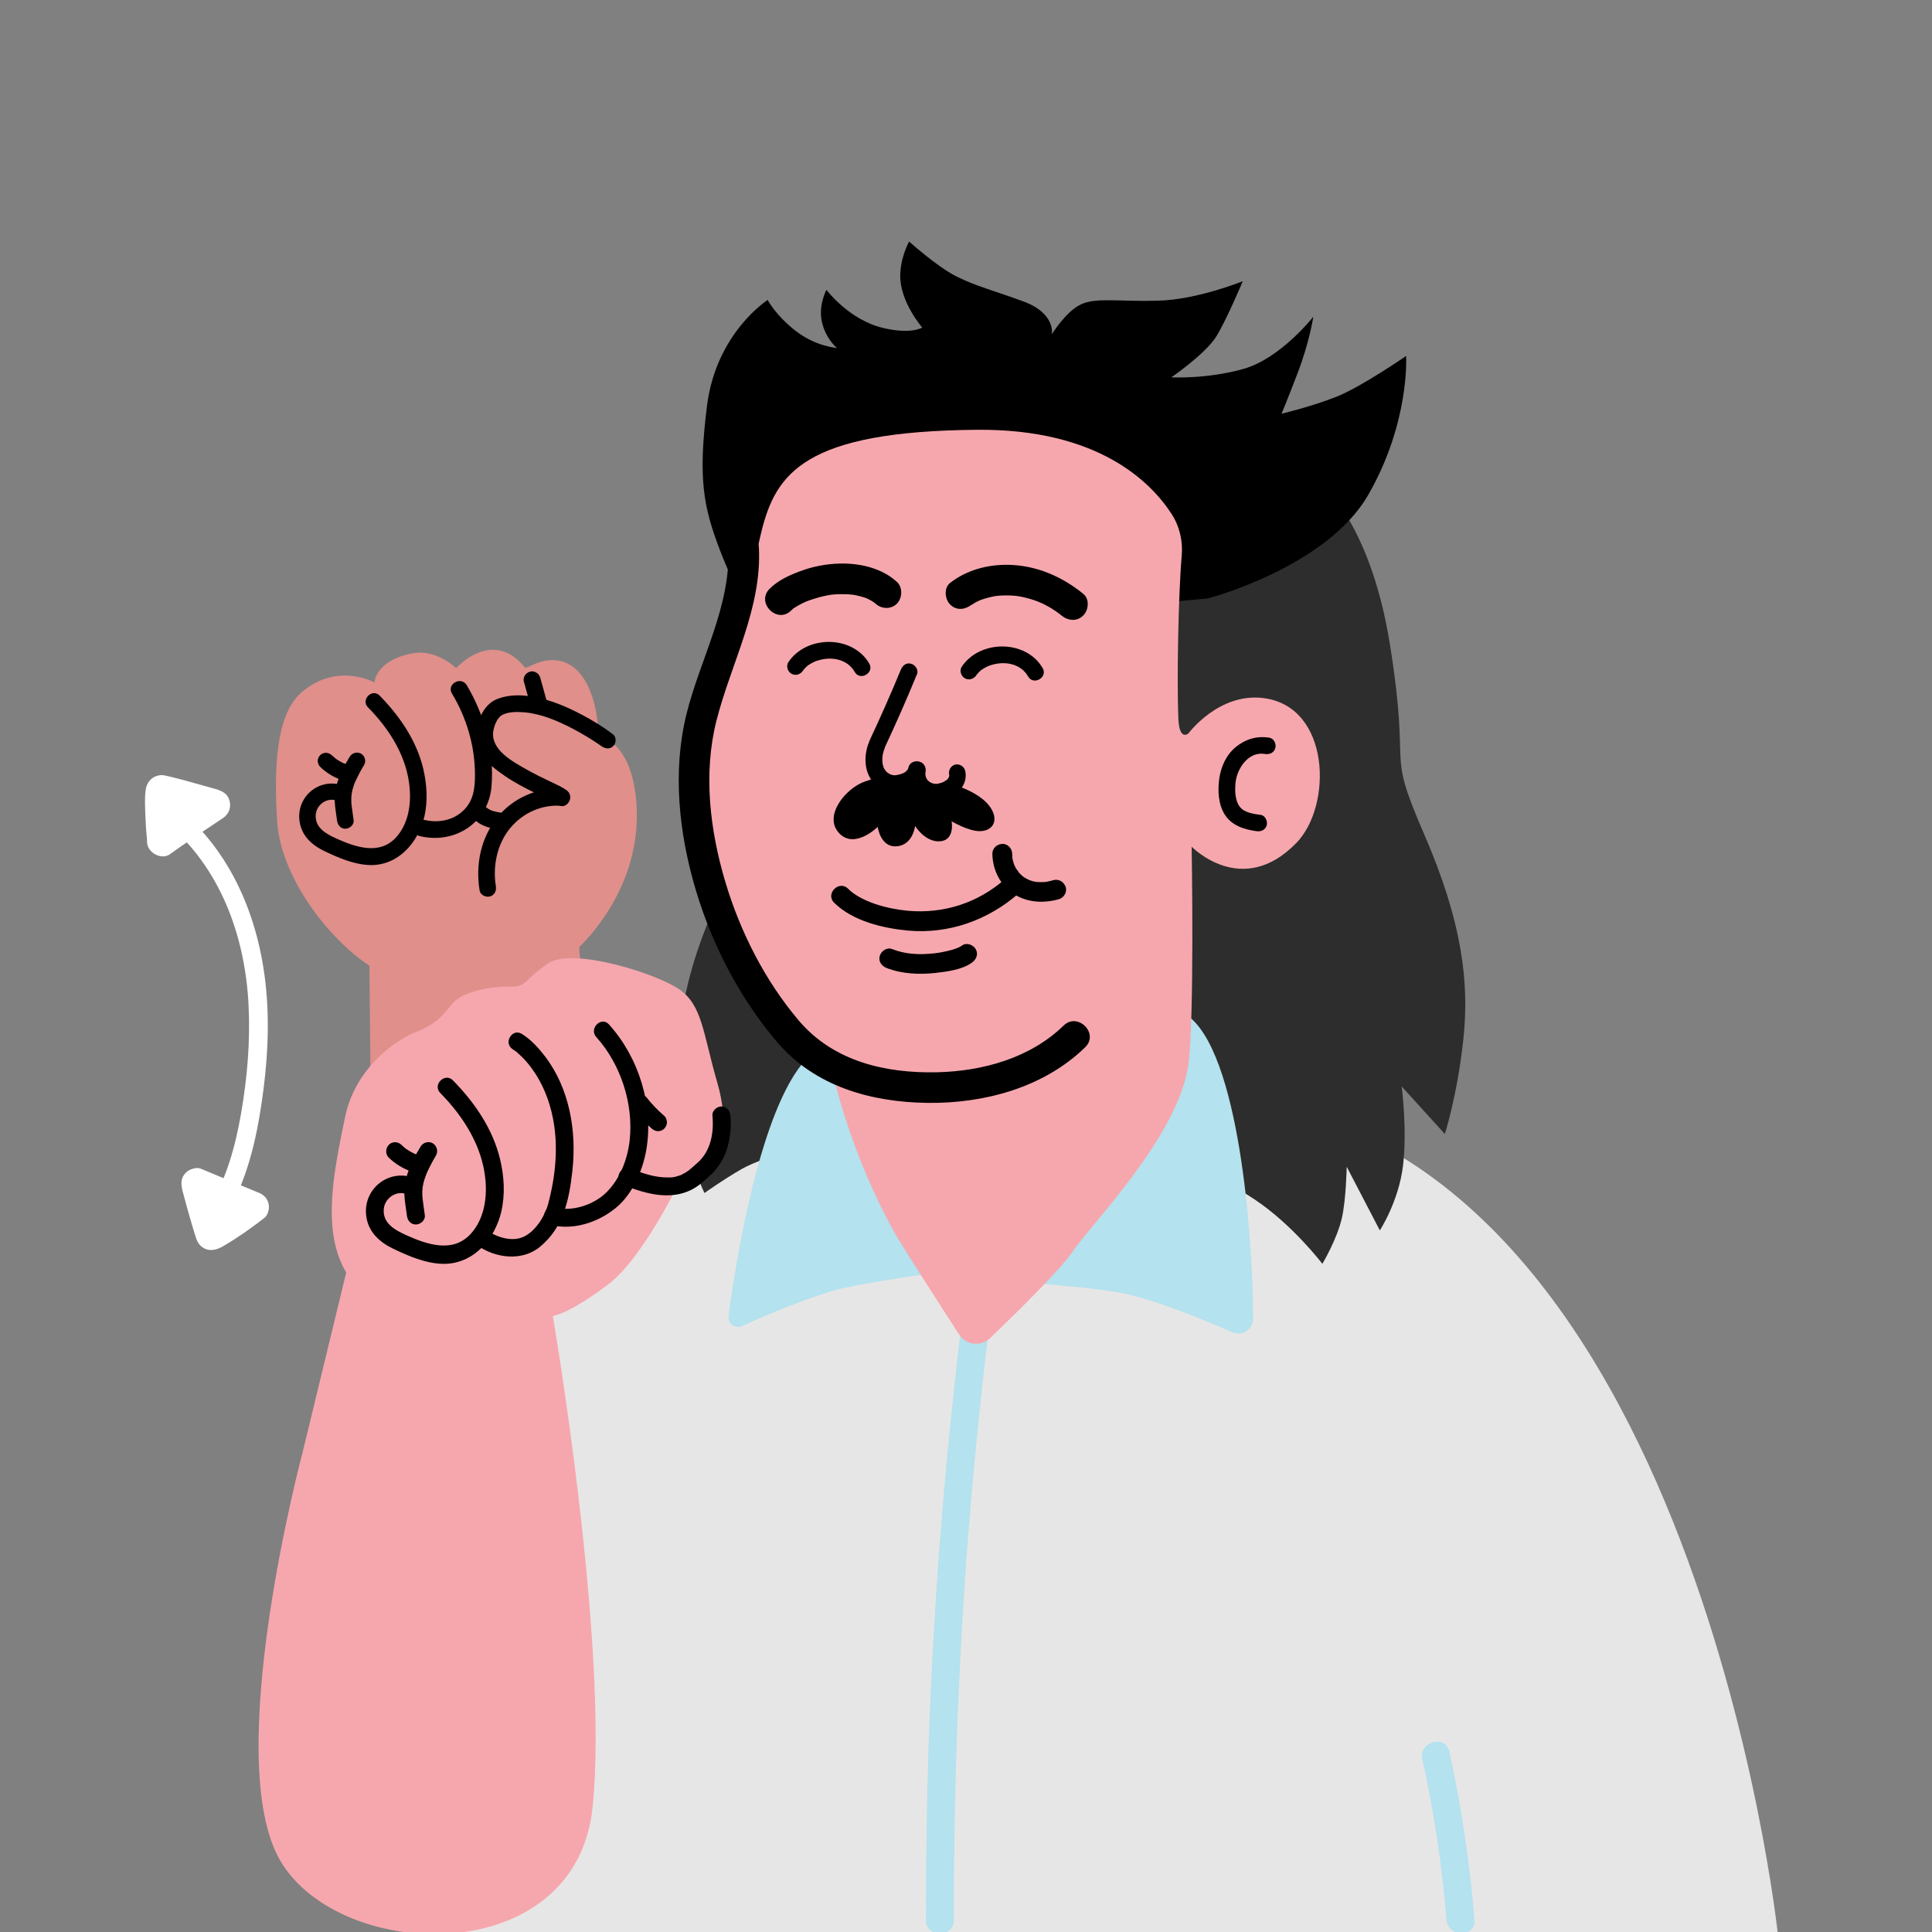 <svg width="200" height="200" viewBox="0 0 200 200" fill="none" xmlns="http://www.w3.org/2000/svg">
<rect x="0" y="0" width="200" height="200" fill="#808080" stroke="none"/>
<g clip-path="url(#clip0_243_1029)">
<path d="M60.88 111.03L59.96 98.03C59.96 98.03 65.21 93.31 65.86 85.96C66.14 82.87 65.69 77.09 61.83 76.14C62.09 76.27 61.89 69.99 58.58 68.61C56.43 67.71 54.52 69.32 54.34 69.1C50.97 64.93 47.22 69.17 47.22 69.17C47.22 69.17 45.17 67.13 42.63 67.64C38.84 68.4 38.76 70.65 38.76 70.65C38.76 70.65 34.96 68.51 31.26 71.63C28.49 73.96 28.38 79.77 28.68 84.92C29.01 90.71 33.93 97.13 38.24 99.97L38.36 111.98L60.88 111.03Z" fill="#E08F8B"/>
<path d="M63.47 76.03C62.45 75.24 61.34 74.57 60.2 73.97C58.36 73 56.37 72.19 54.29 72.01C53.35 71.93 52.36 72.01 51.48 72.36C50.52 72.73 49.94 73.59 49.59 74.52C49.18 75.61 49.18 76.88 49.75 77.91C50.29 78.91 51.33 79.68 52.24 80.31C53.25 81.01 54.34 81.57 55.44 82.11C56.2 82.48 57.04 82.79 57.73 83.29C58.64 83.95 59.51 82.44 58.61 81.78C58.12 81.43 57.55 81.19 57.01 80.93C56.17 80.53 55.33 80.12 54.52 79.66C53.13 78.88 50.8 77.64 51.06 75.74C51.14 75.14 51.46 74.28 52.01 74C52.68 73.66 53.57 73.68 54.3 73.74C55.99 73.89 57.65 74.59 59.15 75.36C59.88 75.74 60.59 76.15 61.29 76.59C61.52 76.74 61.76 76.89 61.99 77.05C62.09 77.12 62.56 77.47 62.26 77.23C62.63 77.52 63.13 77.59 63.49 77.23C63.78 76.96 63.84 76.32 63.47 76.03Z" fill="black"/>
<path d="M58.17 81.67C55.66 81.46 53.08 82.64 51.5 84.59C49.77 86.73 49.21 89.5 49.65 92.19C49.73 92.66 50.3 92.91 50.72 92.8C51.21 92.66 51.41 92.19 51.33 91.73C50.99 89.66 51.46 87.35 52.82 85.72C54.13 84.14 56.11 83.25 58.16 83.42C58.63 83.46 59.03 82.99 59.03 82.55C59.04 82.03 58.64 81.7 58.17 81.67Z" fill="black"/>
<path d="M33.14 79.38C33.79 80.01 34.57 80.48 35.43 80.77C35.63 80.84 35.91 80.79 36.09 80.68C36.27 80.58 36.44 80.37 36.48 80.17C36.59 79.7 36.34 79.27 35.88 79.12C35.76 79.08 35.64 79.03 35.52 78.99C35.59 79.02 35.66 79.05 35.72 79.08C35.32 78.91 34.95 78.69 34.61 78.43C34.67 78.47 34.73 78.52 34.78 78.56C34.63 78.44 34.48 78.31 34.34 78.18C34.18 78.03 33.96 77.93 33.74 77.93C33.53 77.93 33.28 78.02 33.14 78.18C32.99 78.34 32.88 78.56 32.89 78.78C32.9 79 32.98 79.22 33.14 79.38Z" fill="black"/>
<path d="M36.2 78.34C35.71 79.14 35.26 79.99 34.96 80.88C34.74 81.52 34.63 82.23 34.65 82.9C34.67 83.58 34.81 84.29 34.89 84.93C34.95 85.39 35.24 85.79 35.75 85.79C36.17 85.79 36.66 85.4 36.61 84.93C36.56 84.54 36.51 84.15 36.45 83.76C36.44 83.67 36.42 83.58 36.41 83.49C36.43 83.61 36.41 83.47 36.4 83.42C36.38 83.28 36.37 83.15 36.37 83.01C36.34 82.39 36.41 81.95 36.62 81.32C36.66 81.19 36.71 81.07 36.76 80.95C36.71 81.06 36.77 80.93 36.79 80.89C36.82 80.83 36.85 80.76 36.88 80.7C36.99 80.46 37.12 80.22 37.24 79.98C37.38 79.71 37.53 79.45 37.69 79.19C37.93 78.79 37.78 78.25 37.38 78.02C36.97 77.79 36.44 77.94 36.2 78.34Z" fill="black"/>
<path d="M35.82 81.45C33.25 80.25 30.51 82.43 31.04 85.2C31.31 86.61 32.36 87.53 33.61 88.12C35.07 88.81 36.65 89.5 38.29 89.55C41.2 89.63 43.29 87.23 43.92 84.57C44.31 82.92 44.19 81.16 43.8 79.52C43.1 76.63 41.36 74.11 39.3 72.01C38.53 71.22 37.32 72.43 38.09 73.22C40.35 75.51 42.14 78.36 42.41 81.6C42.56 83.35 42.25 85.26 41.06 86.62C39.35 88.57 36.86 87.72 34.83 86.81C33.75 86.32 32.56 85.67 32.69 84.3C32.79 83.23 33.96 82.46 34.97 82.93C35.95 83.39 36.82 81.92 35.82 81.45Z" fill="black"/>
<path d="M46.79 71.8C48.3 74.31 49.15 77.19 49.17 80.12C49.18 81.56 49.03 82.92 47.93 83.94C46.86 84.95 45.34 85.21 43.94 84.88C42.85 84.62 42.38 86.31 43.48 86.56C47.09 87.41 50.56 85.17 50.88 81.41C51.18 77.78 50.17 74.02 48.31 70.92C47.71 69.96 46.2 70.83 46.79 71.8Z" fill="black"/>
<path d="M48.67 84.26C48.98 84.8 49.48 85.22 50.05 85.46C50.37 85.6 50.68 85.7 51.02 85.77C51.38 85.84 51.75 85.88 52.12 85.92C52.33 85.94 52.6 85.81 52.74 85.66C52.89 85.51 53.01 85.26 53 85.04C52.99 84.81 52.92 84.58 52.74 84.42C52.56 84.25 52.37 84.19 52.12 84.16C51.99 84.14 51.86 84.13 51.72 84.11C51.8 84.12 51.87 84.13 51.95 84.14C51.53 84.08 51.11 84 50.72 83.84C50.79 83.87 50.86 83.9 50.93 83.93C50.72 83.84 50.53 83.73 50.35 83.6C50.41 83.65 50.47 83.69 50.53 83.74C50.4 83.64 50.28 83.52 50.18 83.39C50.23 83.45 50.27 83.51 50.32 83.57C50.27 83.5 50.22 83.43 50.18 83.36C49.95 82.96 49.38 82.79 48.99 83.05C48.59 83.32 48.43 83.84 48.67 84.26Z" fill="black"/>
<path d="M54.24 70.6C54.48 71.45 54.72 72.3 54.95 73.15C55.07 73.59 55.57 73.9 56.02 73.76C56.47 73.61 56.76 73.16 56.63 72.69C56.39 71.84 56.15 70.99 55.92 70.14C55.8 69.7 55.3 69.39 54.85 69.53C54.4 69.67 54.1 70.13 54.24 70.6Z" fill="black"/>
<path d="M43.19 139.1C43.19 139.1 73.31 111.77 124.17 113.47C175.03 115.18 184.04 200.21 184.04 200.21H43.47L43.19 139.1Z" fill="#E7E6E6"/>
<path d="M99.84 134.58C97.75 151.1 96.45 167.71 96.02 184.35C95.9 189.15 95.85 193.96 95.85 198.76C95.85 200.63 98.75 200.63 98.75 198.76C98.72 182.11 99.48 165.47 101.12 148.9C101.59 144.12 102.14 139.34 102.74 134.58C102.98 132.73 100.07 132.75 99.84 134.58Z" fill="#B4E2EE"/>
<path d="M135.73 49.08C135.73 49.08 141.7 52.93 143.9 66.8C146.11 80.67 143.38 77.02 147.4 86.29C151.43 95.56 152.11 101.84 151.48 107.64C150.85 113.44 149.57 117.39 149.57 117.39L145.1 112.47C145.1 112.47 145.69 116.95 145.24 120.67C144.79 124.39 142.84 127.37 142.84 127.37L139.41 120.78C139.41 120.78 139.35 124.16 138.91 126.09C138.41 128.3 136.89 130.83 136.89 130.83C136.89 130.83 133.82 126.79 129.87 124.16C124.72 120.73 118.99 118.98 118.99 118.98L119.61 58.02L135.73 49.08Z" fill="#2D2D2D"/>
<path d="M105.85 132.73C105.85 132.73 113.67 133.33 116.23 133.88C119.9 134.66 124.79 136.69 127.55 137.91C128.56 138.36 129.71 137.64 129.72 136.55C129.76 129.77 128.56 109.99 123.27 105.4L105.85 132.73Z" fill="#B4E2EE"/>
<path d="M76.13 89.64C76.13 89.64 71.27 97.69 70.45 106.32C69.45 116.75 72.93 123.5 72.93 123.5C72.93 123.5 74.85 122.12 76.79 121.01C79.23 119.61 86.45 117.71 86.45 117.71L86.66 106.07L76.13 89.64Z" fill="#2D2D2D"/>
<path d="M95.49 131.95C95.49 131.95 88.45 132.94 86.18 133.63C82.64 134.71 78.88 136.33 76.81 137.28C76.1 137.6 75.31 137.02 75.41 136.25C76.16 130.61 78.69 114.69 83.48 109.62L86.43 112.01L91.19 122.01L95.49 131.95Z" fill="#B4E2EE"/>
<path d="M125.04 61.95C125.04 61.95 137.33 58.74 141.65 51.21C145.97 43.68 145.56 36.85 145.56 36.85C145.56 36.85 140.92 40.05 138.37 41.06C135.82 42.08 132.66 42.83 132.66 42.83C132.66 42.83 133.02 42.02 134.3 38.7C135.58 35.38 135.95 32.79 135.95 32.79C135.95 32.79 132.57 37.11 128.72 38.19C124.87 39.27 121.26 39.06 121.26 39.06C121.26 39.06 124.84 36.61 125.94 34.78C127.05 32.95 128.65 29.11 128.65 29.11C128.65 29.11 123.94 31.03 119.85 31.13C115.75 31.24 113.42 30.76 111.86 31.53C110.3 32.29 108.89 34.6 108.89 34.6C108.89 34.6 109.29 32.44 105.98 31.22C102.67 30 101.08 29.65 99 28.61C97 27.61 94.11 25 94.11 25C94.11 25 93.18 26.69 93.19 28.6C93.21 31.32 95.47 33.91 95.47 33.91C95.47 33.91 94.33 34.64 91.42 33.95C87.87 33.11 85.55 30 85.55 30C85.55 30 84.67 31.64 85.1 33.4C85.53 35.16 86.65 36.02 86.65 36.02C86.65 36.02 84.46 35.89 82.35 34.24C80.25 32.6 79.47 31.05 79.47 31.05C79.47 31.05 74.14 34.45 73.19 42C72.24 49.55 72.81 52.48 74.55 57.01C76.29 61.54 78.94 66.1 78.94 66.1L125.04 61.95Z" fill="black"/>
<path d="M86.42 111.94C86.42 111.94 88.27 119.99 92.73 127.82C93.5 129.16 97.21 134.94 99.27 138.13C99.99 139.25 101.55 139.44 102.51 138.51C105.14 135.98 109.79 131.43 111.09 129.49C112.94 126.74 121.9 117.7 123 110.32C123.67 105.85 123.36 87.65 123.36 87.65C123.36 87.65 128.58 93.05 134.2 87.26C137.96 83.39 137.73 73.17 130.83 72.27C126.18 71.66 123.03 75.92 123.03 75.92C123.03 75.92 122.08 76.78 121.98 74.36C121.82 70.47 121.98 61.51 122.33 57.55C122.47 56.02 122.11 54.48 121.28 53.2C119.13 49.89 113.68 44.39 101.16 44.49C83.28 44.64 80.3 48.98 78.8 55.12C77.3 61.26 77.37 66.58 74.25 73.18C71.14 79.78 70.65 82.31 73.38 91.49C77.82 106.41 86.42 111.94 86.42 111.94Z" fill="#F6A7AD"/>
<path d="M98.26 80.23C98.31 80.43 98.27 80.05 98.27 80.25C98.27 80.28 98.27 80.31 98.27 80.34C98.27 80.41 98.27 80.38 98.28 80.26C98.29 80.29 98.25 80.38 98.24 80.41C98.23 80.44 98.22 80.47 98.21 80.5C98.25 80.4 98.26 80.38 98.23 80.44C98.2 80.48 98.18 80.53 98.15 80.58C98.06 80.75 98.27 80.47 98.13 80.61C98.08 80.66 98.03 80.7 97.99 80.75C97.88 80.86 98.07 80.71 97.98 80.76C97.87 80.82 97.77 80.89 97.66 80.95C97.47 81.05 97.83 80.89 97.62 80.97C97.56 80.99 97.49 81.02 97.43 81.04C97.31 81.08 97.19 81.1 97.07 81.13C96.87 81.18 97.18 81.13 97 81.14C96.93 81.14 96.86 81.15 96.78 81.14C96.75 81.14 96.57 81.11 96.71 81.14C96.85 81.17 96.63 81.12 96.61 81.11C96.56 81.1 96.51 81.08 96.46 81.06C96.27 81 96.61 81.15 96.43 81.05C96.37 81.02 96.32 80.99 96.26 80.96C96.24 80.95 96.09 80.84 96.19 80.92C96.29 81 96.13 80.86 96.11 80.84C96.07 80.8 96.04 80.76 96 80.73C95.87 80.58 96.08 80.88 95.98 80.7C95.95 80.64 95.92 80.59 95.88 80.53C95.8 80.39 95.9 80.63 95.88 80.53C95.87 80.48 95.85 80.43 95.83 80.37C95.82 80.32 95.78 80.23 95.79 80.18C95.8 80.29 95.81 80.32 95.8 80.25C95.8 80.22 95.8 80.19 95.8 80.15C95.8 80.11 95.78 79.98 95.81 79.96C95.8 79.99 95.8 80.03 95.79 80.06C95.8 80.02 95.8 79.97 95.81 79.93C95.9 79.49 95.68 78.97 95.2 78.86C94.76 78.76 94.23 78.99 94.13 79.47C93.94 80.35 94.15 81.22 94.72 81.91C95.21 82.51 95.99 82.85 96.76 82.88C98.41 82.94 100.34 81.59 99.91 79.77C99.8 79.33 99.28 79.02 98.84 79.16C98.41 79.31 98.15 79.75 98.26 80.23Z" fill="black"/>
<path d="M94.04 79.44C94.03 79.48 94.02 79.53 94.01 79.57C93.98 79.66 93.98 79.65 94.02 79.54C94.02 79.59 93.92 79.73 93.88 79.76C94.04 79.62 93.86 79.77 93.82 79.81C93.78 79.85 93.64 80.03 93.77 79.87C93.72 79.93 93.6 79.98 93.53 80.02C93.48 80.04 93.44 80.07 93.39 80.09C93.48 80.05 93.48 80.05 93.38 80.09C93.21 80.15 93.03 80.19 92.85 80.23C92.75 80.25 92.75 80.25 92.85 80.23C92.8 80.24 92.75 80.24 92.69 80.25C92.66 80.25 92.63 80.25 92.6 80.25C92.55 80.25 92.51 80.25 92.46 80.25C92.25 80.24 92.65 80.29 92.51 80.26C92.42 80.24 92.33 80.22 92.24 80.19C92.2 80.18 92.12 80.13 92.08 80.13C92.22 80.19 92.25 80.2 92.17 80.16C92.15 80.15 92.13 80.14 92.11 80.13C92.01 80.08 91.92 80 91.82 79.95C92.02 80.05 91.9 80.01 91.83 79.95C91.79 79.91 91.75 79.87 91.71 79.83C91.69 79.81 91.66 79.78 91.64 79.75C91.58 79.68 91.6 79.7 91.68 79.8C91.68 79.77 91.58 79.65 91.56 79.62C91.53 79.57 91.51 79.52 91.48 79.47C91.44 79.38 91.45 79.4 91.5 79.52C91.49 79.48 91.47 79.44 91.46 79.41C91.41 79.26 91.38 79.11 91.35 78.96C91.39 79.15 91.34 78.84 91.34 78.8C91.34 78.69 91.34 78.59 91.34 78.48C91.34 78.4 91.35 78.32 91.36 78.24C91.34 78.44 91.39 78.11 91.39 78.08C91.43 77.87 91.5 77.67 91.57 77.47C91.73 77.04 91.39 76.5 90.96 76.4C90.47 76.29 90.06 76.55 89.89 77.01C89.39 78.36 89.47 80.11 90.57 81.16C91.45 82 92.67 82.19 93.81 81.79C94.69 81.48 95.48 80.86 95.71 79.91C95.82 79.47 95.57 78.95 95.1 78.84C94.66 78.73 94.15 78.96 94.04 79.44Z" fill="black"/>
<path d="M93.26 69.31C92.25 71.76 91.18 74.18 90.05 76.59C89.85 77.01 89.93 77.53 90.36 77.78C90.74 78 91.35 77.9 91.55 77.47C92.74 74.93 93.87 72.37 94.93 69.78C95.11 69.35 94.74 68.82 94.32 68.71C93.83 68.57 93.44 68.88 93.26 69.31Z" fill="black"/>
<path d="M112.15 61.48C109.93 59.68 107.3 58.53 104.41 58.47C102.24 58.43 100.08 59 98.36 60.34C97.68 60.87 97.81 62.03 98.36 62.58C99.03 63.25 99.93 63.11 100.6 62.58C100.27 62.83 100.66 62.56 100.79 62.48C100.93 62.39 101.08 62.31 101.23 62.24C101.32 62.2 101.41 62.16 101.49 62.12C101.38 62.17 101.26 62.2 101.44 62.14C101.64 62.07 101.83 62 102.04 61.94C102.23 61.88 102.42 61.84 102.62 61.79C102.73 61.77 102.84 61.74 102.95 61.72C102.99 61.71 103.37 61.66 103.15 61.69C102.94 61.72 103.37 61.67 103.36 61.67C103.46 61.66 103.55 61.65 103.65 61.65C103.9 61.64 104.15 61.63 104.4 61.64C104.63 61.64 104.86 61.66 105.09 61.68C105.14 61.68 105.49 61.72 105.22 61.69C105.33 61.7 105.43 61.72 105.54 61.74C106.06 61.83 106.58 61.97 107.08 62.14C108 62.45 109.03 63.02 109.89 63.72C110.55 64.26 111.48 64.37 112.13 63.72C112.7 63.17 112.81 62.02 112.15 61.48Z" fill="black"/>
<path d="M92.84 60.23C91.26 58.79 89 58.29 86.92 58.34C85.54 58.37 84.15 58.64 82.86 59.12C81.72 59.54 80.55 60.07 79.67 60.95C78.22 62.4 80.47 64.64 81.91 63.19C81.97 63.13 82.05 63.07 82.11 63C82.23 62.86 81.82 63.18 82.13 62.99C82.31 62.88 82.48 62.76 82.67 62.66C82.87 62.55 83.08 62.44 83.3 62.34C83.52 62.24 83.32 62.33 83.46 62.27C83.57 62.23 83.68 62.19 83.78 62.15C84.32 61.96 84.86 61.8 85.42 61.68C86.04 61.55 86.26 61.53 86.92 61.51C87.2 61.5 87.48 61.51 87.76 61.52C87.88 61.53 87.99 61.54 88.11 61.55C88.63 61.59 87.97 61.52 88.26 61.56C88.7 61.63 89.14 61.74 89.57 61.88C89.65 61.91 89.72 61.94 89.8 61.97C89.46 61.86 89.71 61.93 89.79 61.97C89.93 62.04 90.07 62.11 90.21 62.19C90.34 62.27 90.46 62.36 90.59 62.44C90.77 62.55 90.49 62.35 90.46 62.34C90.51 62.37 90.57 62.43 90.62 62.48C91.25 63.06 92.24 63.11 92.86 62.48C93.42 61.88 93.47 60.81 92.84 60.23Z" fill="black"/>
<path d="M97.95 81.01C97.95 81.01 101.95 81.89 102.82 84.14C103.23 85.19 102.62 86.03 101.43 86.04C100.24 86.05 98.51 85.02 98.51 85.02C98.51 85.02 98.88 86.97 97.32 87.09C95.76 87.21 94.73 85.5 94.73 85.5C94.73 85.5 94.52 87.47 92.83 87.61C91.14 87.75 90.86 85.6 90.86 85.6C90.86 85.6 88.45 87.99 86.84 86.22C85.23 84.45 87.52 81.62 89.51 80.91C91.5 80.21 91.68 80.52 91.68 80.52C91.68 80.52 92.31 82.06 94.26 80.54C94.26 80.54 94.74 81.62 96.12 81.71C97.48 81.79 97.95 81.01 97.95 81.01Z" fill="black"/>
<path d="M75.39 56.65C75.69 62.73 72.48 68.19 71.06 73.94C69.59 79.89 70.29 86.32 72.03 92.14C73.73 97.84 76.6 103.37 80.47 107.9C84.38 112.48 90.19 114.1 96.04 114.17C101.91 114.24 108.06 112.58 112.34 108.41C113.81 106.98 111.56 104.74 110.1 106.17C106.65 109.53 101.73 110.89 97.01 111C91.65 111.12 86.3 109.88 82.71 105.67C79.21 101.56 76.63 96.47 75.09 91.31C73.49 85.95 72.78 80.07 74.17 74.59C75.69 68.61 78.88 62.99 78.56 56.66C78.47 54.62 75.29 54.61 75.39 56.65Z" fill="black"/>
<path d="M131.42 76.37C130.15 76.15 128.93 76.51 127.93 77.33C126.93 78.15 126.38 79.39 126.21 80.66C126.05 81.86 126.12 83.28 126.79 84.33C127.52 85.47 128.78 85.86 130.06 86.04C130.52 86.11 130.99 85.93 131.13 85.43C131.24 85.02 130.99 84.43 130.52 84.36C129.78 84.25 128.81 84.15 128.33 83.5C127.83 82.83 127.82 81.76 127.91 80.97C128.08 79.5 129.26 77.76 130.95 78.05C131.41 78.13 131.89 77.93 132.02 77.44C132.14 77.02 131.88 76.45 131.42 76.37Z" fill="black"/>
<path d="M86.35 93.45C88.26 95.34 91.39 96.09 93.97 96.33C98.23 96.72 102.31 95.25 105.49 92.45C106.48 91.58 105.03 90.13 104.04 91C101.24 93.47 97.68 94.62 93.96 94.28C91.91 94.09 89.19 93.39 87.79 92C86.86 91.07 85.41 92.52 86.35 93.45Z" fill="black"/>
<path d="M102.73 88.37C102.74 89.82 103.37 91.3 104.5 92.22C105.96 93.41 107.83 93.58 109.6 93.09C110.12 92.95 110.49 92.36 110.32 91.83C110.15 91.3 109.61 90.96 109.06 91.11C108.86 91.17 108.65 91.22 108.44 91.26C108.38 91.27 108.33 91.28 108.27 91.29C108.4 91.27 108.41 91.27 108.29 91.29C108.21 91.3 108.13 91.31 108.04 91.31C107.86 91.32 107.68 91.32 107.49 91.31C107.4 91.31 107.32 91.29 107.23 91.29C107.15 91.28 107.18 91.29 107.32 91.3C107.27 91.29 107.23 91.28 107.18 91.28C107.02 91.25 106.86 91.21 106.71 91.16C106.65 91.14 106.58 91.12 106.52 91.09C106.35 91.03 106.72 91.19 106.46 91.06C106.33 91 106.21 90.93 106.09 90.86C106.03 90.82 105.97 90.78 105.91 90.74C105.74 90.63 106.08 90.9 105.89 90.73C105.79 90.64 105.69 90.55 105.6 90.46C105.54 90.4 105.49 90.34 105.44 90.28C105.36 90.18 105.38 90.12 105.45 90.3C105.4 90.18 105.28 90.06 105.21 89.95C105.14 89.83 105.08 89.7 105.01 89.58C104.92 89.39 105.09 89.78 105.02 89.6C104.99 89.53 104.96 89.45 104.94 89.38C104.9 89.25 104.86 89.11 104.83 88.98C104.82 88.92 104.81 88.86 104.8 88.81C104.75 88.52 104.81 88.98 104.8 88.79C104.79 88.65 104.78 88.52 104.78 88.38C104.78 87.84 104.31 87.33 103.76 87.36C103.21 87.38 102.73 87.8 102.73 88.37Z" fill="black"/>
<path d="M91.79 100.21C93.36 100.82 95.15 100.9 96.82 100.72C98.05 100.58 99.6 100.39 100.63 99.64C101.08 99.31 101.3 98.75 101 98.24C100.74 97.8 100.05 97.54 99.6 97.87C99.44 97.99 99.27 98.07 99.09 98.15C99.33 98.04 99 98.18 98.91 98.21C98.78 98.26 98.64 98.3 98.5 98.34C98.21 98.42 97.91 98.49 97.61 98.55C97.22 98.63 96.99 98.66 96.7 98.69C95.16 98.85 93.74 98.8 92.33 98.24C91.81 98.04 91.21 98.46 91.07 98.96C90.91 99.53 91.27 100.01 91.79 100.21Z" fill="black"/>
<path d="M101.07 69.9C101.17 69.75 101.34 69.56 101.56 69.38C101.69 69.28 101.4 69.48 101.64 69.32C101.69 69.29 101.74 69.25 101.8 69.22C101.93 69.14 102.07 69.06 102.22 68.99C102.62 68.8 103.28 68.66 103.73 68.65C104.25 68.64 104.72 68.71 105.21 68.93C105.71 69.15 106.13 69.51 106.43 70.03C106.99 71 108.5 70.12 107.93 69.15C106.2 66.19 101.43 66.21 99.56 69.02C99.3 69.41 99.48 69.98 99.87 70.21C100.3 70.46 100.81 70.29 101.07 69.9Z" fill="black"/>
<path d="M83.12 69.43C83.22 69.28 83.39 69.09 83.61 68.91C83.74 68.81 83.45 69.01 83.69 68.85C83.74 68.82 83.79 68.78 83.85 68.75C83.98 68.67 84.12 68.59 84.27 68.52C84.67 68.33 85.33 68.19 85.78 68.18C86.3 68.17 86.77 68.24 87.26 68.46C87.76 68.68 88.18 69.04 88.48 69.56C89.04 70.53 90.55 69.65 89.98 68.68C88.25 65.72 83.48 65.74 81.61 68.55C81.35 68.94 81.53 69.51 81.92 69.74C82.36 69.99 82.86 69.82 83.12 69.43Z" fill="black"/>
<path d="M147.24 182.1C148.45 187.59 149.28 193.14 149.74 198.74C149.89 200.59 152.79 200.6 152.64 198.74C152.16 192.88 151.3 187.06 150.04 181.33C149.64 179.51 146.84 180.28 147.24 182.1Z" fill="#B4E2EE"/>
<path d="M61.35 187.04C63.05 170.17 57.23 136.24 57.23 136.24C57.23 136.24 58.9 136.03 62.95 132.97C66.64 130.18 70.49 122.02 70.49 122.02C70.49 122.02 76.85 121.06 74.25 112.06C72.75 106.87 72.71 104.05 70.28 102.39C67.85 100.74 59.22 98.03 56.73 99.73C54.24 101.43 54.5 102.18 52.87 102.13C51.24 102.09 47.9 102.49 46.74 104C45.58 105.51 44.83 106.14 42.99 106.86C41.15 107.58 36.78 110.42 35.71 115.69C34.64 120.96 33.2 127.33 35.84 131.73L31.34 150.29C31.34 150.29 22.81 182.17 29.05 192.68C35.31 203.2 59.66 203.92 61.35 187.04Z" fill="#F6A7AD"/>
<path d="M40.23 119.82C40.93 120.51 41.78 121.01 42.71 121.32C42.93 121.39 43.23 121.34 43.42 121.23C43.61 121.12 43.8 120.9 43.85 120.68C43.97 120.17 43.7 119.7 43.2 119.54C43.07 119.5 42.94 119.45 42.81 119.39C42.88 119.42 42.96 119.45 43.03 119.48C42.6 119.3 42.2 119.06 41.83 118.78C41.89 118.83 41.95 118.88 42.02 118.92C41.85 118.79 41.7 118.65 41.55 118.51C41.38 118.34 41.13 118.24 40.9 118.24C40.67 118.24 40.4 118.34 40.25 118.51C40.09 118.69 39.97 118.92 39.98 119.16C39.97 119.41 40.05 119.64 40.23 119.82Z" fill="black"/>
<path d="M43.54 118.69C43.01 119.56 42.53 120.48 42.2 121.44C41.97 122.13 41.84 122.9 41.86 123.63C41.88 124.37 42.04 125.13 42.12 125.83C42.18 126.33 42.5 126.76 43.05 126.76C43.5 126.76 44.04 126.33 43.98 125.83C43.93 125.41 43.87 124.99 43.81 124.57C43.8 124.47 43.78 124.38 43.77 124.28C43.79 124.41 43.77 124.26 43.76 124.21C43.74 124.06 43.73 123.92 43.72 123.77C43.69 123.1 43.76 122.62 43.99 121.94C44.04 121.8 44.09 121.67 44.14 121.54C44.09 121.66 44.15 121.52 44.17 121.47C44.2 121.4 44.23 121.33 44.26 121.26C44.38 121 44.51 120.74 44.65 120.48C44.8 120.19 44.96 119.9 45.13 119.62C45.39 119.19 45.22 118.6 44.8 118.35C44.37 118.1 43.8 118.26 43.54 118.69Z" fill="black"/>
<path d="M43.13 122.06C40.35 120.76 37.38 123.12 37.95 126.12C38.24 127.65 39.38 128.64 40.73 129.28C42.31 130.03 44.02 130.78 45.8 130.83C48.95 130.92 51.22 128.32 51.89 125.44C52.31 123.65 52.19 121.75 51.76 119.97C51 116.84 49.12 114.11 46.89 111.84C46.05 110.99 44.74 112.3 45.58 113.15C48.02 115.63 49.96 118.71 50.26 122.22C50.42 124.12 50.09 126.18 48.79 127.66C46.94 129.77 44.24 128.85 42.05 127.86C40.88 127.33 39.59 126.63 39.73 125.14C39.84 123.99 41.1 123.15 42.2 123.66C43.27 124.16 44.21 122.56 43.13 122.06Z" fill="black"/>
<path d="M49.37 128.9C51.28 130.25 54.03 130.61 55.91 129.06C58.32 127.07 58.92 124.21 59.25 121.23C59.71 117.1 58.97 112.7 56.41 109.34C55.74 108.47 54.96 107.61 54.02 107.03C53 106.4 52.07 108 53.09 108.63C53.45 108.86 53.47 108.88 53.85 109.24C54.27 109.63 54.65 110.06 54.99 110.52C56.14 112.06 56.87 113.88 57.24 115.76C57.82 118.67 57.51 121.76 56.75 124.61C56.41 125.88 55.43 127.49 54.16 128.05C52.91 128.6 51.33 128.03 50.31 127.31C49.33 126.61 48.4 128.22 49.37 128.9Z" fill="black"/>
<path d="M56.96 126.79C59.31 127.4 61.89 126.56 63.74 125.05C65.48 123.63 66.54 121.17 66.91 119C67.68 114.45 66.13 109.47 63.04 106.05C62.24 105.16 60.93 106.48 61.73 107.36C64.25 110.16 65.58 114.24 65.19 117.98C64.99 119.94 64.19 122.05 62.76 123.45C61.46 124.73 59.22 125.46 57.45 125C56.3 124.7 55.81 126.49 56.96 126.79Z" fill="black"/>
<path d="M68.77 115.52C68.09 114.94 67.48 114.3 66.93 113.6C66.79 113.43 66.48 113.33 66.28 113.33C66.05 113.33 65.78 113.43 65.63 113.6C65.47 113.78 65.35 114.01 65.36 114.25C65.37 114.33 65.38 114.41 65.39 114.5C65.43 114.66 65.51 114.79 65.63 114.91C66.18 115.61 66.8 116.25 67.47 116.83C67.66 116.99 67.87 117.1 68.12 117.1C68.35 117.1 68.62 117 68.77 116.83C68.93 116.65 69.05 116.42 69.04 116.18C69.03 115.94 68.95 115.68 68.77 115.52Z" fill="black"/>
<path d="M64.7 122.73C66.86 123.6 69.42 124.28 71.62 123.14C72.27 122.81 72.82 122.31 73.36 121.83C74.29 121 74.94 120.02 75.29 118.82C75.61 117.75 75.72 116.58 75.61 115.47C75.56 114.97 75.22 114.54 74.68 114.54C74.22 114.54 73.71 114.97 73.75 115.47C73.92 117.22 73.6 119.14 72.21 120.37C71.99 120.56 71.78 120.75 71.56 120.94C71.5 120.99 71.44 121.04 71.38 121.09C71.24 121.21 71.39 121.08 71.35 121.12C71.22 121.21 71.1 121.3 70.97 121.38C70.83 121.46 70.69 121.54 70.55 121.61C70.39 121.69 70.53 121.62 70.49 121.64C70.39 121.68 70.29 121.71 70.18 121.74C69.73 121.88 69.63 121.89 69.16 121.89C67.79 121.91 66.45 121.44 65.2 120.94C64.74 120.75 64.18 121.14 64.06 121.59C63.91 122.12 64.23 122.54 64.7 122.73Z" fill="black"/>
<path d="M17.93 85.79C23.05 90.45 25.39 97.24 25.73 104.03C25.92 107.77 25.6 111.55 24.96 115.24C24.36 118.7 23.42 122.1 21.57 125.11C20.92 126.17 22.59 127.15 23.24 126.09C25.17 122.94 26.2 119.38 26.83 115.75C27.52 111.73 27.9 107.63 27.64 103.55C27.19 96.43 24.67 89.31 19.3 84.42C18.37 83.59 17 84.95 17.93 85.79Z" fill="white"/>
<path d="M16.8 87.05C16.63 85.4 16.57 83.74 16.62 82.08C16.62 81.99 16.63 81.9 16.68 81.83C16.73 81.76 22.24 83.27 22.24 83.34C22.25 83.34 18.16 86.07 16.8 87.05Z" fill="white"/>
<path d="M18.39 87.05C18.22 85.38 18.12 83.67 18.22 81.99C18.2 82.13 18.18 82.27 18.16 82.41C18.12 82.48 18.09 82.56 18.05 82.63C17.86 82.82 17.67 83.01 17.48 83.2C17.36 83.25 17.23 83.31 17.11 83.36C16.97 83.38 16.83 83.4 16.69 83.42C16.7 83.42 16.71 83.42 16.73 83.42C16.59 83.4 16.45 83.38 16.31 83.36C16.99 83.45 17.66 83.68 18.32 83.86C19.25 84.11 20.19 84.37 21.12 84.64C21.28 84.69 21.44 84.73 21.6 84.79C21.65 84.81 21.7 84.82 21.75 84.84C21.77 84.85 21.78 84.85 21.8 84.86C21.46 84.78 21.06 84.48 20.89 84.15C21.08 83.43 21.27 82.7 21.46 81.98C20.05 82.92 18.65 83.86 17.26 84.82C16.83 85.09 16.41 85.38 16 85.68C15.66 85.93 15.39 86.21 15.27 86.63C15.17 87.01 15.21 87.52 15.43 87.85C15.86 88.52 16.88 88.94 17.6 88.42C19.21 87.26 20.86 86.17 22.51 85.07C22.69 84.95 22.87 84.83 23.05 84.71C23.8 84.21 24.03 83.34 23.62 82.54C23.29 81.89 22.46 81.72 21.82 81.54C21.13 81.34 20.44 81.15 19.75 80.96C19.1 80.78 18.44 80.6 17.78 80.44C17.59 80.39 17.41 80.35 17.22 80.31C17.05 80.28 16.87 80.23 16.7 80.24C15.81 80.28 15.19 80.92 15.08 81.78C14.96 82.65 15.02 83.58 15.05 84.46C15.08 85.33 15.14 86.19 15.23 87.05C15.27 87.48 15.38 87.86 15.7 88.17C15.98 88.45 16.43 88.65 16.82 88.64C17.59 88.6 18.48 87.93 18.39 87.05Z" fill="white"/>
<path d="M26.23 124.93C24.92 125.95 23.54 126.88 22.1 127.71C22.03 127.75 21.94 127.8 21.86 127.79C21.77 127.78 20.3 122.53 20.35 122.49C20.35 122.49 24.68 124.3 26.23 124.93Z" fill="white"/>
<path d="M25.11 123.81C25.45 123.55 25.14 123.79 25.08 123.83C24.99 123.9 24.9 123.96 24.81 124.03C24.66 124.14 24.51 124.25 24.36 124.36C24.02 124.61 23.67 124.85 23.31 125.09C22.97 125.32 22.63 125.54 22.29 125.75C22.12 125.86 21.94 125.96 21.77 126.07C21.68 126.13 21.58 126.18 21.48 126.24C21.45 126.26 21.42 126.28 21.38 126.3C21.11 126.44 21.27 126.42 21.85 126.22C22.12 126.29 22.38 126.36 22.65 126.44C22.63 126.43 23.25 127.05 23.21 126.99C23.11 126.85 23.39 127.46 23.35 127.32C23.34 127.28 23.32 127.24 23.31 127.2C23.26 127.07 23.22 126.94 23.18 126.81C23.05 126.41 22.94 126 22.82 125.59C22.55 124.67 22.3 123.76 22.05 122.83C22.01 122.67 21.96 122.51 21.93 122.34C21.92 122.29 21.91 122.24 21.9 122.19C21.9 122.17 21.89 122.15 21.89 122.13C22 122.47 21.93 122.98 21.73 123.31C21.13 123.55 20.53 123.8 19.94 124.04C21.9 124.86 23.85 125.68 25.82 126.48C26.18 126.63 26.73 126.5 27.04 126.32C27.37 126.13 27.68 125.75 27.77 125.37C27.86 124.96 27.84 124.51 27.61 124.15C27.37 123.78 27.07 123.59 26.66 123.42C24.7 122.62 22.74 121.8 20.78 120.98C20.47 120.85 20.04 120.94 19.75 121.06C19.43 121.19 19.17 121.41 18.99 121.71C18.59 122.38 18.86 123.14 19.04 123.82C19.22 124.51 19.41 125.19 19.61 125.88C19.79 126.5 19.96 127.12 20.16 127.74C20.25 128.01 20.33 128.32 20.47 128.57C20.61 128.83 20.81 129.04 21.07 129.19C21.75 129.59 22.48 129.37 23.11 129C24.6 128.13 26 127.14 27.37 126.08C27.67 125.85 27.84 125.31 27.84 124.96C27.84 124.57 27.67 124.1 27.37 123.84C27.07 123.56 26.67 123.36 26.25 123.37C25.78 123.36 25.46 123.54 25.11 123.81Z" fill="white"/>
</g>
<defs>
<clipPath id="clip0_243_1029">
<rect width="200" height="200" fill="white"/>
</clipPath>
</defs>
</svg>
